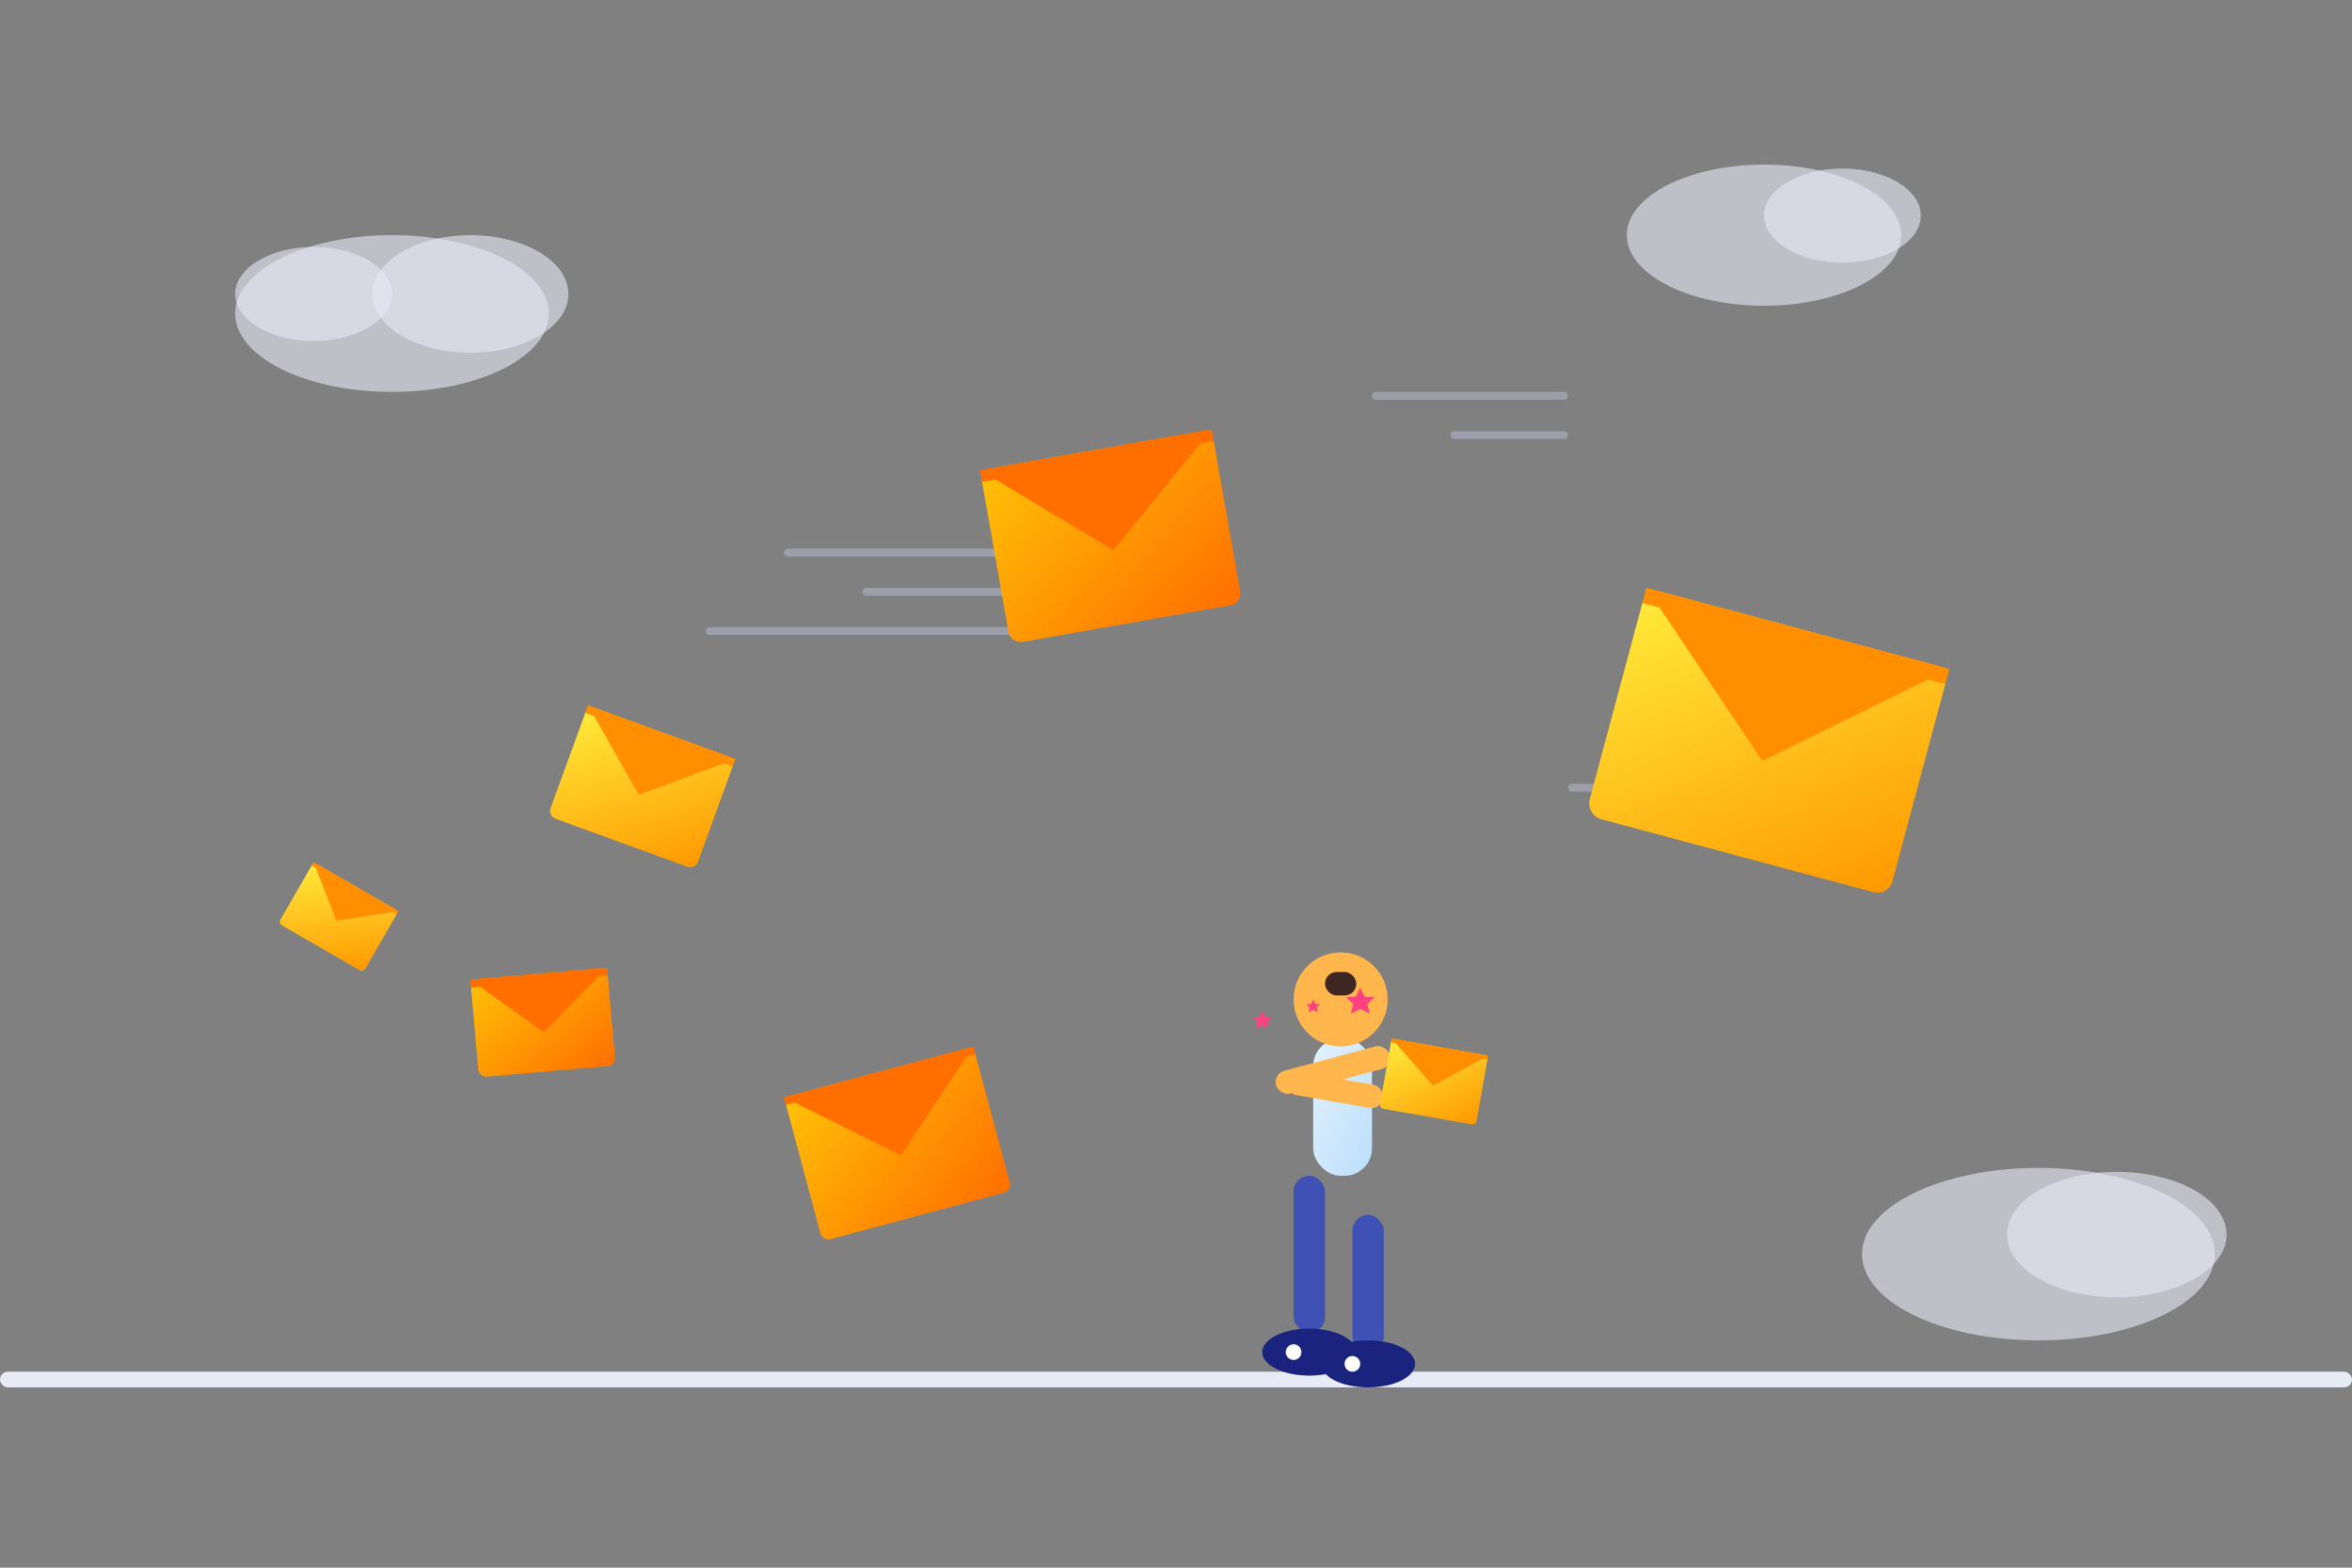 <svg width="600" height="400" viewBox="0 0 600 400" fill="none" xmlns="http://www.w3.org/2000/svg">
  <rect x="0" y="0" width="600" height="400" fill="#808080" stroke="none"/>
  <defs>
    <linearGradient id="envelope1" x1="0%" y1="0%" x2="100%" y2="100%">
      <stop offset="0%" style="stop-color:#FFEB3B;stop-opacity:1" />
      <stop offset="100%" style="stop-color:#FF9800;stop-opacity:1" />
    </linearGradient>
    <linearGradient id="envelope2" x1="0%" y1="0%" x2="100%" y2="100%">
      <stop offset="0%" style="stop-color:#FFC107;stop-opacity:1" />
      <stop offset="100%" style="stop-color:#FF6F00;stop-opacity:1" />
    </linearGradient>
    <linearGradient id="person" x1="0%" y1="0%" x2="100%" y2="100%">
      <stop offset="0%" style="stop-color:#E3F2FD;stop-opacity:1" />
      <stop offset="100%" style="stop-color:#BBDEFB;stop-opacity:1" />
    </linearGradient>
  </defs>
  
  <!-- Background clouds -->
  <ellipse cx="100" cy="80" rx="40" ry="20" fill="#E8EAF6" opacity="0.6"/>
  <ellipse cx="120" cy="75" rx="25" ry="15" fill="#E8EAF6" opacity="0.6"/>
  <ellipse cx="80" cy="75" rx="20" ry="12" fill="#E8EAF6" opacity="0.6"/>
  
  <ellipse cx="450" cy="60" rx="35" ry="18" fill="#E8EAF6" opacity="0.6"/>
  <ellipse cx="470" cy="55" rx="20" ry="12" fill="#E8EAF6" opacity="0.6"/>
  
  <ellipse cx="520" cy="320" rx="45" ry="22" fill="#E8EAF6" opacity="0.6"/>
  <ellipse cx="540" cy="315" rx="28" ry="16" fill="#E8EAF6" opacity="0.6"/>
  
  <!-- Ground line -->
  <rect x="0" y="350" width="600" height="4" fill="#E8EAF6" rx="2"/>
  
  <!-- Motion lines -->
  <rect x="200" y="140" width="60" height="2" fill="#C5CAE9" rx="1" opacity="0.4"/>
  <rect x="220" y="150" width="40" height="2" fill="#C5CAE9" rx="1" opacity="0.4"/>
  <rect x="180" y="160" width="80" height="2" fill="#C5CAE9" rx="1" opacity="0.4"/>
  
  <rect x="350" y="100" width="50" height="2" fill="#C5CAE9" rx="1" opacity="0.4"/>
  <rect x="370" y="110" width="30" height="2" fill="#C5CAE9" rx="1" opacity="0.4"/>
  
  <rect x="400" y="200" width="40" height="2" fill="#C5CAE9" rx="1" opacity="0.4"/>
  <rect x="420" y="210" width="60" height="2" fill="#C5CAE9" rx="1" opacity="0.4"/>
  
  <!-- Flying envelopes -->
  <!-- Large envelope top right -->
  <g transform="translate(420, 150) rotate(15)">
    <rect x="0" y="0" width="80" height="60" rx="4" fill="url(#envelope1)"/>
    <path d="M0 0 L40 35 L80 0" fill="#FF8F00"/>
    <rect x="0" y="0" width="80" height="4" fill="#FF8F00"/>
  </g>
  
  <!-- Medium envelope center -->
  <g transform="translate(250, 120) rotate(-10)">
    <rect x="0" y="0" width="60" height="45" rx="3" fill="url(#envelope2)"/>
    <path d="M0 0 L30 26 L60 0" fill="#FF6F00"/>
    <rect x="0" y="0" width="60" height="3" fill="#FF6F00"/>
  </g>
  
  <!-- Small envelope left -->
  <g transform="translate(150, 180) rotate(20)">
    <rect x="0" y="0" width="40" height="30" rx="2" fill="url(#envelope1)"/>
    <path d="M0 0 L20 17 L40 0" fill="#FF8F00"/>
    <rect x="0" y="0" width="40" height="2" fill="#FF8F00"/>
  </g>
  
  <!-- Small envelope bottom left -->
  <g transform="translate(120, 250) rotate(-5)">
    <rect x="0" y="0" width="35" height="25" rx="2" fill="url(#envelope2)"/>
    <path d="M0 0 L17.5 15 L35 0" fill="#FF6F00"/>
    <rect x="0" y="0" width="35" height="2" fill="#FF6F00"/>
  </g>
  
  <!-- Tiny envelope far left -->
  <g transform="translate(80, 220) rotate(30)">
    <rect x="0" y="0" width="25" height="18" rx="1" fill="url(#envelope1)"/>
    <path d="M0 0 L12.5 10 L25 0" fill="#FF8F00"/>
    <rect x="0" y="0" width="25" height="1" fill="#FF8F00"/>
  </g>
  
  <!-- Medium envelope bottom -->
  <g transform="translate(200, 280) rotate(-15)">
    <rect x="0" y="0" width="50" height="38" rx="2" fill="url(#envelope2)"/>
    <path d="M0 0 L25 22 L50 0" fill="#FF6F00"/>
    <rect x="0" y="0" width="50" height="2" fill="#FF6F00"/>
  </g>
  
  <!-- Person running -->
  <g transform="translate(320, 240)">
    <!-- Legs -->
    <rect x="10" y="60" width="8" height="40" fill="#3F51B5" rx="4"/>
    <rect x="25" y="70" width="8" height="35" fill="#3F51B5" rx="4"/>
    
    <!-- Shoes -->
    <ellipse cx="14" cy="105" rx="12" ry="6" fill="#1A237E"/>
    <ellipse cx="29" cy="108" rx="12" ry="6" fill="#1A237E"/>
    <circle cx="10" cy="105" r="2" fill="white"/>
    <circle cx="25" cy="108" r="2" fill="white"/>
    
    <!-- Body -->
    <rect x="15" y="25" width="15" height="35" fill="url(#person)" rx="7"/>
    
    <!-- Arms -->
    <rect x="5" y="30" width="30" height="6" fill="#FFB74D" rx="3" transform="rotate(-15 20 33)"/>
    <rect x="8" y="35" width="25" height="6" fill="#FFB74D" rx="3" transform="rotate(10 20 38)"/>
    
    <!-- Head -->
    <circle cx="22" cy="15" r="12" fill="#FFB74D"/>
    <rect x="18" y="8" width="8" height="6" fill="#3E2723" rx="3"/>
    
    <!-- Envelope in hand -->
    <g transform="translate(35, 25) rotate(10)">
      <rect x="0" y="0" width="25" height="18" rx="1" fill="url(#envelope1)"/>
      <path d="M0 0 L12.5 10 L25 0" fill="#FF8F00"/>
      <rect x="0" y="0" width="25" height="1" fill="#FF8F00"/>
    </g>
    
    <!-- Sparkles around person -->
    <g fill="#FF4081">
      <polygon points="45,20 47,24 51,24 48,27 49,31 45,29 41,31 42,27 39,24 43,24" transform="scale(0.6)"/>
      <polygon points="5,45 7,49 11,49 8,52 9,56 5,54 1,56 2,52 -1,49 3,49" transform="scale(0.4)"/>
      <polygon points="50,50 52,54 56,54 53,57 54,61 50,59 46,61 47,57 44,54 48,54" transform="scale(0.3)"/>
    </g>
  </g>
</svg>